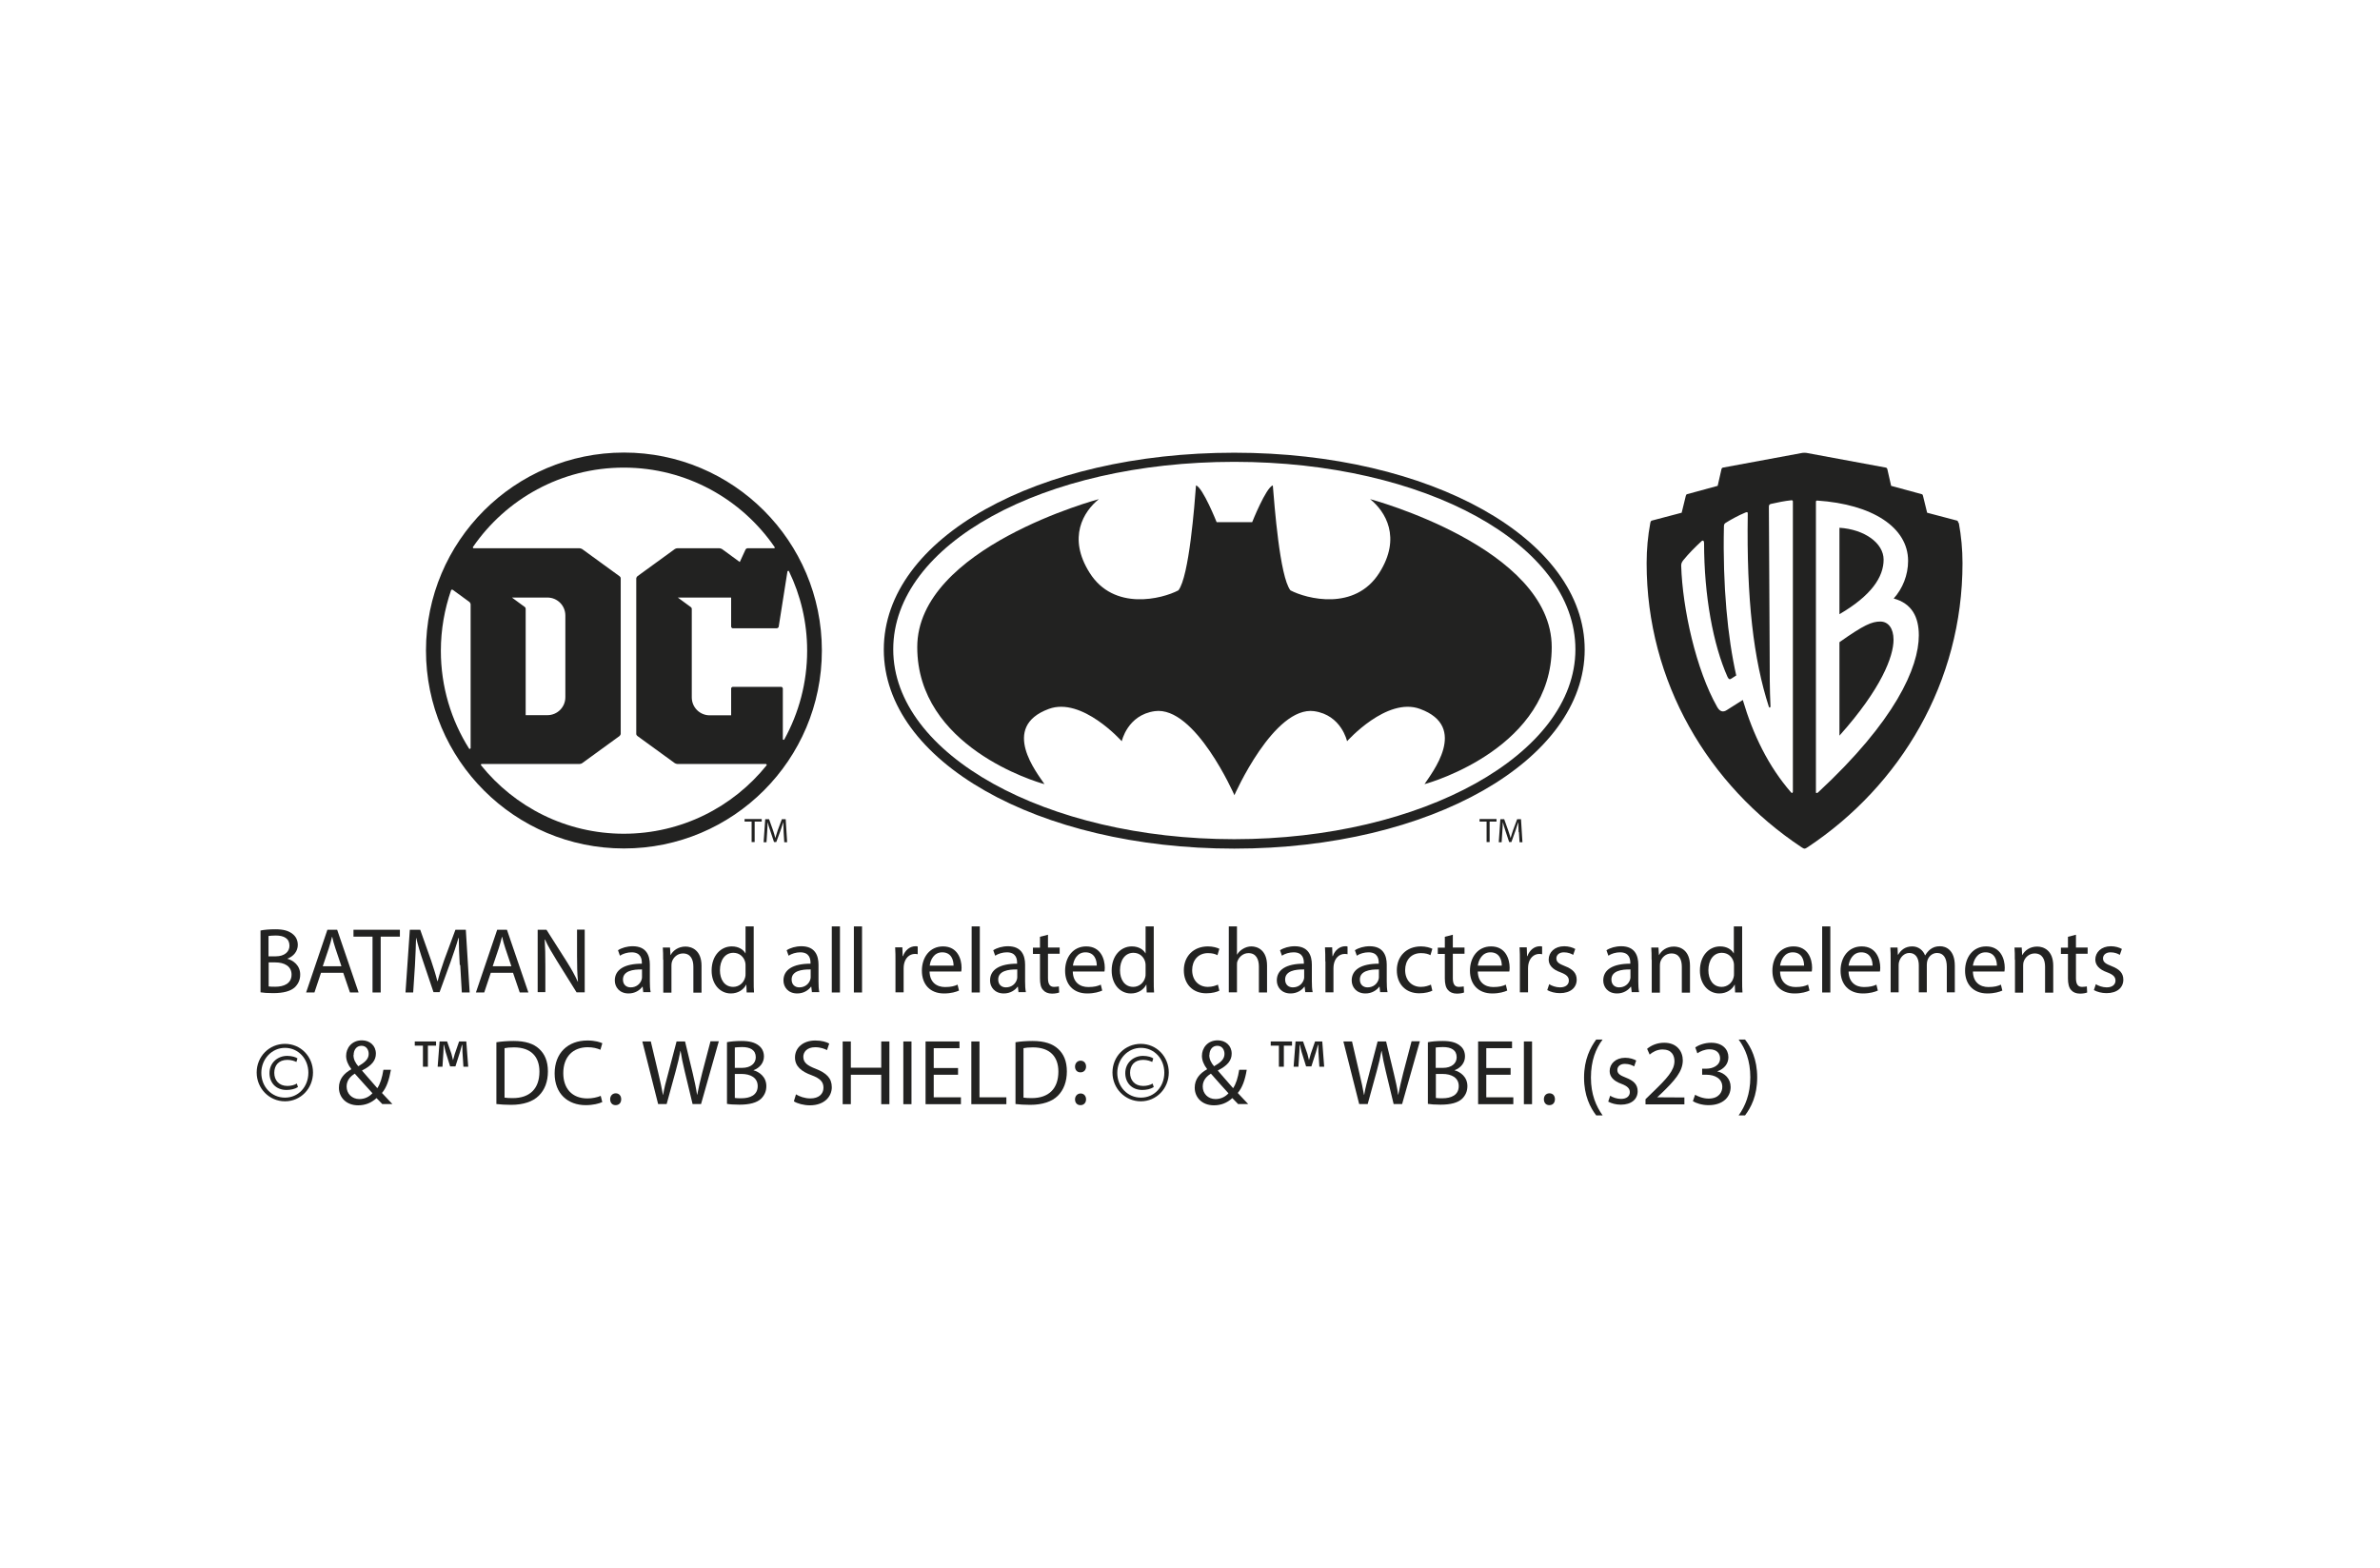 <?xml version="1.0" encoding="UTF-8"?>
<svg id="Capa_1" data-name="Capa 1" xmlns="http://www.w3.org/2000/svg" xmlns:xlink="http://www.w3.org/1999/xlink" viewBox="0 0 148.73 97.98">
  <defs>
    <style>
      .cls-1 {
        clip-path: url(#clippath);
      }

      .cls-2 {
        fill: none;
      }

      .cls-2, .cls-3 {
        stroke-width: 0px;
      }

      .cls-4 {
        clip-path: url(#clippath-1);
      }

      .cls-5 {
        clip-path: url(#clippath-4);
      }

      .cls-6 {
        clip-path: url(#clippath-3);
      }

      .cls-7 {
        clip-path: url(#clippath-2);
      }

      .cls-8 {
        clip-path: url(#clippath-7);
      }

      .cls-9 {
        clip-path: url(#clippath-8);
      }

      .cls-10 {
        clip-path: url(#clippath-6);
      }

      .cls-11 {
        clip-path: url(#clippath-5);
      }

      .cls-3 {
        fill: #222221;
      }
    </style>
    <clipPath id="clippath">
      <rect class="cls-2" x="16.04" y="28.28" width="116.65" height="41.42"/>
    </clipPath>
    <clipPath id="clippath-1">
      <rect class="cls-2" x="16.04" y="28.28" width="116.65" height="41.42"/>
    </clipPath>
    <clipPath id="clippath-2">
      <rect class="cls-2" x="16.04" y="28.28" width="116.65" height="41.42"/>
    </clipPath>
    <clipPath id="clippath-3">
      <rect class="cls-2" x="16.04" y="28.28" width="116.65" height="41.42"/>
    </clipPath>
    <clipPath id="clippath-4">
      <rect class="cls-2" x="16.04" y="28.28" width="116.65" height="41.42"/>
    </clipPath>
    <clipPath id="clippath-5">
      <rect class="cls-2" x="16.04" y="28.28" width="116.65" height="41.42"/>
    </clipPath>
    <clipPath id="clippath-6">
      <rect class="cls-2" x="16.04" y="28.28" width="116.65" height="41.42"/>
    </clipPath>
    <clipPath id="clippath-7">
      <rect class="cls-2" x="16.04" y="28.28" width="116.65" height="41.42"/>
    </clipPath>
    <clipPath id="clippath-8">
      <rect class="cls-2" x="16.04" y="28.28" width="116.65" height="41.42"/>
    </clipPath>
  </defs>
  <g class="cls-1">
    <path class="cls-3" d="M117.71,34.97c0-1.03-1.19-1.89-2.76-1.99v5.4c1.99-1.16,2.76-2.32,2.76-3.41M117.51,38.84c-.54,0-1.03.21-2.56,1.29v5.84c2.63-2.94,3.38-4.96,3.38-5.99,0-.72-.33-1.14-.83-1.14M113.58,49.53c-.05.05-.1.03-.1-.02v-18.15c0-.05.02-.08.08-.08,3.46.23,5.68,1.68,5.68,3.77,0,.88-.34,1.73-.9,2.35,1.14.31,1.57,1.16,1.57,2.3,0,2.01-1.47,5.35-6.32,9.84M112.03,49.5c0,.05-.05.08-.1.02-1.42-1.63-2.38-3.61-3.02-5.78l-.98.62c-.26.18-.46.1-.62-.18-1.32-2.32-2.17-6.15-2.25-8.83,0-.13.03-.21.13-.34.33-.41.75-.83,1.14-1.19.08-.08.16-.03.16.1,0,3.31.57,6.38,1.47,8.39.08.16.15.16.26.08l.28-.18c-.54-2.4-.85-5.6-.77-9.3,0-.13.03-.18.1-.23.28-.18.8-.47,1.24-.65.13-.05.15-.03.15.08-.08,5.37.36,9.09,1.32,12.06.03.08.1.05.1-.03-.05-1.08-.05-2.04-.05-3.2l-.05-9.27c0-.1.03-.16.13-.18.44-.1.83-.18,1.29-.23.05,0,.08.03.08.08v18.15ZM122.39,32.68c-.03-.1-.05-.14-.1-.15l-1.86-.49-.26-1.06c-.01-.05-.03-.09-.08-.1l-1.91-.52-.23-1.01c-.01-.08-.05-.12-.1-.13l-4.97-.92c-.08-.01-.16-.01-.24,0l-4.97.92c-.05.01-.09.05-.1.13l-.23,1.01-1.91.52c-.05.01-.06.05-.08.1l-.26,1.06-1.86.49c-.05.01-.08.05-.1.15-.15.8-.23,1.65-.23,2.51,0,7.44,3.87,13.89,9.66,17.74.08.05.15.1.21.1s.13-.05.21-.1c5.79-3.85,9.66-10.3,9.66-17.74,0-.85-.08-1.7-.23-2.51"/>
    <path class="cls-3" d="M48.97,51.99c-.01-.2-.02-.44-.02-.62h0c-.05.17-.11.35-.18.55l-.26.7h-.14l-.23-.69c-.07-.2-.13-.39-.17-.56h0c0,.18-.02.42-.03.64l-.04.62h-.18l.1-1.44h.24l.25.7c.06.18.11.34.14.48h0c.04-.14.09-.3.15-.48l.26-.7h.24l.09,1.44h-.18l-.04-.63Z"/>
  </g>
  <polygon class="cls-3" points="46.97 51.34 46.53 51.34 46.53 51.18 47.6 51.18 47.6 51.34 47.16 51.34 47.16 52.62 46.97 52.62 46.97 51.34"/>
  <g class="cls-4">
    <path class="cls-3" d="M38.99,28.28c-6.83,0-12.37,5.54-12.37,12.37s5.54,12.37,12.37,12.37,12.37-5.54,12.37-12.37-5.54-12.37-12.37-12.37M42.36,37.34h3.33v1.83s.04.09.09.09h2.78s.09-.04.1-.08l.55-3.48s.07-.06.09-.01c.73,1.5,1.14,3.19,1.14,4.97,0,2.01-.52,3.9-1.43,5.55-.02.04-.09.02-.09-.02v-3.18s-.04-.09-.09-.09h-3.05s-.09.04-.09.09v1.69h-1.34c-.62,0-1.12-.5-1.12-1.12v-5.52c0-.05-.02-.1-.07-.13l-.79-.58ZM28.27,36.84l1.07.78s.07.08.07.14v9s-.06.07-.09.03c-1.12-1.77-1.77-3.87-1.77-6.12,0-1.33.23-2.6.64-3.79.01-.03.05-.04.08-.02M38.99,52.1c-3.61,0-6.83-1.67-8.93-4.28-.02-.03,0-.08.04-.08h6.12c.06,0,.11-.02.16-.05l2.34-1.7s.07-.08.07-.13v-9.72c0-.05-.03-.1-.07-.13l-2.34-1.7s-.1-.05-.16-.05h-6.63s-.06-.04-.04-.07c2.06-3,5.52-4.97,9.43-4.97s7.37,1.97,9.43,4.97c.02.03,0,.07-.04.07h-1.65c-.05,0-.1.03-.13.08l-.36.78-1.11-.81s-.1-.05-.16-.05h-2.63c-.06,0-.11.02-.16.05l-2.34,1.7s-.07.08-.07.13v9.72c0,.05.03.1.07.13l2.34,1.7s.1.05.16.05h5.54s.06.04.04.08c-2.1,2.61-5.32,4.28-8.93,4.28M31.99,37.34h2.22c.62,0,1.12.5,1.12,1.12v5.11c0,.62-.5,1.12-1.12,1.12h-1.36v-6.64c0-.05-.02-.1-.07-.13l-.79-.58Z"/>
    <path class="cls-3" d="M77.13,28.86c-11.95,0-21.31,5.15-21.31,11.72s9.56,11.86,21.31,11.86,21.32-5.32,21.32-11.86-9.37-11.72-21.32-11.72M77.13,53.03c-12.28,0-21.9-5.47-21.9-12.44s9.62-12.3,21.9-12.3,21.9,5.4,21.9,12.3-9.62,12.44-21.9,12.44"/>
    <path class="cls-3" d="M82.12,44.44c1.71.24,2.06,1.88,2.06,1.88,0,0,2.48-2.79,4.56-2.02,3.07,1.12.71,4.03.28,4.7.53-.14,7.95-2.34,7.95-8.56s-11.35-9.25-11.35-9.25c.96.77,1.97,2.4.58,4.6-1.53,2.42-4.55,1.63-5.56,1.1-.67-.86-1-5.36-1.1-6.56-.43.14-1.29,2.3-1.29,2.3h-2.22s-.86-2.16-1.29-2.3c-.09,1.2-.43,5.7-1.1,6.56-1,.53-4.03,1.32-5.55-1.1-1.39-2.2-.38-3.83.58-4.6,0,0-11.35,3.02-11.35,9.25s7.42,8.42,7.95,8.56c-.44-.67-2.8-3.57.27-4.7,2.08-.77,4.56,2.02,4.56,2.02,0,0,.35-1.64,2.06-1.88,2.53-.35,4.98,5.25,4.98,5.25,0,0,2.46-5.59,4.99-5.25"/>
  </g>
  <polygon class="cls-3" points="92.9 51.34 92.46 51.34 92.46 51.18 93.52 51.18 93.52 51.34 93.09 51.34 93.09 52.62 92.9 52.62 92.9 51.34"/>
  <g class="cls-7">
    <path class="cls-3" d="M94.9,51.99c-.01-.2-.02-.44-.02-.62h0c-.05.17-.11.35-.18.55l-.25.7h-.14l-.23-.69c-.07-.2-.12-.39-.17-.56h0c0,.18-.01.42-.03.64l-.04.62h-.18l.1-1.44h.24l.25.7c.06.18.11.33.15.48h0c.04-.15.09-.3.15-.48l.26-.7h.24l.09,1.44h-.18l-.04-.63Z"/>
    <path class="cls-3" d="M16.78,61.64c.1.02.24.02.43.02.52,0,1.01-.19,1.01-.76,0-.53-.46-.76-1.01-.76h-.42v1.49ZM16.78,59.76h.46c.53,0,.85-.28.85-.66,0-.46-.35-.64-.86-.64-.23,0-.37.02-.45.03v1.26ZM16.27,58.15c.22-.05.57-.08.93-.08.51,0,.83.09,1.08.29.2.15.33.38.33.69,0,.38-.25.71-.66.86h0c.37.1.81.41.81.99,0,.34-.13.59-.33.79-.27.25-.72.37-1.36.37-.35,0-.62-.02-.79-.05v-3.86Z"/>
    <path class="cls-3" d="M21.34,60.39l-.38-1.13c-.09-.26-.15-.49-.2-.72h-.01c-.06.23-.12.47-.2.71l-.38,1.13h1.18ZM20.06,60.79l-.41,1.23h-.52l1.33-3.92h.61l1.34,3.92h-.54l-.42-1.23h-1.39Z"/>
  </g>
  <polygon class="cls-3" points="23.28 58.53 22.09 58.53 22.09 58.1 24.99 58.1 24.99 58.53 23.79 58.53 23.79 62.02 23.28 62.02 23.28 58.53"/>
  <g class="cls-6">
    <path class="cls-3" d="M28.73,60.3c-.03-.55-.06-1.2-.06-1.69h-.02c-.13.46-.3.95-.49,1.49l-.69,1.9h-.38l-.63-1.87c-.19-.55-.34-1.06-.45-1.52h-.01c-.01.49-.04,1.15-.07,1.73l-.11,1.68h-.48l.27-3.92h.65l.67,1.89c.16.48.3.91.4,1.32h.02c.1-.4.24-.83.41-1.32l.7-1.89h.65l.24,3.92h-.49l-.1-1.72Z"/>
    <path class="cls-3" d="M31.96,60.39l-.38-1.13c-.09-.26-.15-.49-.2-.72h-.01c-.06.23-.12.47-.2.71l-.38,1.13h1.18ZM30.67,60.79l-.41,1.23h-.52l1.33-3.92h.61l1.34,3.92h-.54l-.42-1.23h-1.39Z"/>
    <path class="cls-3" d="M33.6,62.02v-3.92h.55l1.26,1.98c.29.46.52.87.7,1.27h.01c-.05-.53-.06-1.01-.06-1.62v-1.64h.48v3.92h-.51l-1.24-1.99c-.27-.44-.54-.88-.73-1.31h-.02c.03.5.04.97.04,1.62v1.67h-.48Z"/>
    <path class="cls-3" d="M40.12,60.58c-.56-.01-1.19.09-1.19.63,0,.33.22.49.48.49.37,0,.6-.23.68-.47.02-.05.03-.11.03-.16v-.49ZM40.2,62.02l-.04-.36h-.02c-.16.22-.46.42-.86.42-.57,0-.86-.4-.86-.81,0-.68.61-1.05,1.69-1.05v-.06c0-.23-.06-.65-.64-.65-.26,0-.53.08-.73.21l-.12-.34c.23-.15.57-.25.92-.25.86,0,1.07.59,1.07,1.15v1.05c0,.24.01.48.05.67h-.47Z"/>
    <path class="cls-3" d="M41.44,59.97c0-.29,0-.53-.02-.76h.45l.03.47h.01c.14-.27.47-.53.93-.53.39,0,1,.23,1,1.2v1.68h-.51v-1.62c0-.45-.17-.83-.65-.83-.34,0-.6.24-.69.52-.02.06-.03.15-.03.24v1.69h-.51v-2.05Z"/>
    <path class="cls-3" d="M46.59,60.35c0-.06,0-.15-.02-.22-.08-.33-.35-.59-.74-.59-.53,0-.84.47-.84,1.09,0,.57.28,1.04.83,1.04.34,0,.66-.23.75-.61.02-.07.02-.14.02-.22v-.49ZM47.1,57.89v3.4c0,.25,0,.54.02.73h-.46l-.02-.49h-.01c-.16.31-.5.55-.96.55-.68,0-1.2-.58-1.2-1.43,0-.94.58-1.51,1.26-1.51.43,0,.72.2.85.43h.01v-1.68h.51Z"/>
    <path class="cls-3" d="M50.66,60.58c-.56-.01-1.19.09-1.19.63,0,.33.22.49.48.49.37,0,.6-.23.68-.47.02-.05.03-.11.03-.16v-.49ZM50.74,62.02l-.04-.36h-.02c-.16.22-.46.42-.86.42-.57,0-.86-.4-.86-.81,0-.68.6-1.05,1.69-1.05v-.06c0-.23-.06-.65-.64-.65-.26,0-.53.08-.73.21l-.12-.34c.23-.15.57-.25.92-.25.86,0,1.07.59,1.07,1.15v1.05c0,.24.01.48.05.67h-.47Z"/>
  </g>
  <rect class="cls-3" x="51.98" y="57.89" width=".51" height="4.13"/>
  <rect class="cls-3" x="53.36" y="57.89" width=".51" height="4.13"/>
  <g class="cls-5">
    <path class="cls-3" d="M55.96,60.08c0-.33,0-.62-.02-.88h.45l.02.55h.02c.13-.38.44-.62.78-.62.06,0,.1,0,.14.02v.48c-.05-.01-.1-.02-.17-.02-.36,0-.62.27-.69.66-.01.07-.02.15-.02.24v1.5h-.51v-1.94Z"/>
    <path class="cls-3" d="M59.59,60.34c0-.33-.13-.83-.71-.83-.52,0-.74.48-.78.83h1.49ZM58.09,60.7c.01.69.45.98.97.98.37,0,.59-.06.78-.15l.09.37c-.18.08-.49.18-.94.18-.87,0-1.38-.57-1.38-1.42s.5-1.52,1.32-1.52c.92,0,1.16.81,1.16,1.33,0,.1-.01.18-.02.24h-1.98Z"/>
  </g>
  <rect class="cls-3" x="60.72" y="57.89" width=".51" height="4.13"/>
  <g class="cls-11">
    <path class="cls-3" d="M63.57,60.58c-.56-.01-1.19.09-1.19.63,0,.33.22.49.48.49.37,0,.6-.23.68-.47.02-.05.03-.11.03-.16v-.49ZM63.65,62.02l-.04-.36h-.02c-.16.22-.46.42-.86.42-.57,0-.86-.4-.86-.81,0-.68.6-1.05,1.69-1.05v-.06c0-.23-.06-.65-.64-.65-.26,0-.53.08-.73.21l-.12-.34c.23-.15.57-.25.92-.25.86,0,1.07.59,1.07,1.15v1.05c0,.24.01.48.05.67h-.47Z"/>
    <path class="cls-3" d="M65.49,58.4v.81h.73v.39h-.73v1.52c0,.35.1.55.38.55.13,0,.23-.02.3-.03l.02.38c-.1.04-.26.07-.45.07-.24,0-.43-.08-.55-.22-.15-.15-.2-.4-.2-.73v-1.53h-.44v-.39h.44v-.68l.5-.13Z"/>
    <path class="cls-3" d="M68.54,60.34c0-.33-.13-.83-.71-.83-.52,0-.74.48-.78.83h1.49ZM67.04,60.7c.01.69.45.98.97.98.37,0,.59-.06.78-.15l.09.37c-.18.08-.49.18-.94.18-.87,0-1.38-.57-1.38-1.42s.5-1.52,1.32-1.52c.92,0,1.16.81,1.16,1.33,0,.1-.01.18-.02.24h-1.98Z"/>
    <path class="cls-3" d="M71.59,60.35c0-.06,0-.15-.02-.22-.08-.33-.35-.59-.74-.59-.53,0-.84.47-.84,1.09,0,.57.28,1.04.83,1.04.34,0,.66-.23.75-.61.02-.07.02-.14.02-.22v-.49ZM72.1,57.89v3.4c0,.25,0,.54.02.73h-.46l-.02-.49h-.01c-.16.31-.5.55-.96.55-.68,0-1.2-.58-1.2-1.43,0-.94.58-1.51,1.26-1.51.43,0,.72.2.85.43h.01v-1.68h.51Z"/>
    <path class="cls-3" d="M76.19,61.91c-.13.07-.43.16-.81.16-.85,0-1.4-.58-1.4-1.44s.59-1.49,1.51-1.49c.3,0,.57.08.71.15l-.12.4c-.12-.07-.31-.13-.59-.13-.64,0-.99.48-.99,1.06,0,.65.42,1.05.98,1.05.29,0,.48-.08.63-.14l.09.38Z"/>
    <path class="cls-3" d="M76.79,57.89h.51v1.76h.01c.08-.14.21-.27.37-.36.15-.09.33-.15.52-.15.38,0,.98.23.98,1.2v1.68h-.51v-1.62c0-.45-.17-.84-.65-.84-.33,0-.59.23-.69.51-.03.07-.03.14-.03.24v1.7h-.51v-4.13Z"/>
    <path class="cls-3" d="M81.5,60.58c-.56-.01-1.19.09-1.19.63,0,.33.22.49.48.49.37,0,.6-.23.68-.47.02-.05.03-.11.03-.16v-.49ZM81.57,62.02l-.04-.36h-.02c-.16.22-.46.42-.86.42-.57,0-.86-.4-.86-.81,0-.68.6-1.05,1.69-1.05v-.06c0-.23-.06-.65-.64-.65-.26,0-.54.08-.73.21l-.12-.34c.23-.15.57-.25.92-.25.86,0,1.07.59,1.07,1.15v1.05c0,.24.01.48.05.67h-.46Z"/>
    <path class="cls-3" d="M82.82,60.08c0-.33,0-.62-.02-.88h.45l.02.55h.02c.13-.38.44-.62.78-.62.06,0,.1,0,.14.02v.48c-.05-.01-.1-.02-.17-.02-.36,0-.62.27-.69.66-.01.07-.02.15-.02.24v1.5h-.5v-1.94Z"/>
    <path class="cls-3" d="M86.17,60.58c-.56-.01-1.19.09-1.19.63,0,.33.22.49.48.49.37,0,.6-.23.68-.47.02-.05.03-.11.03-.16v-.49ZM86.25,62.02l-.04-.36h-.02c-.16.22-.46.42-.86.42-.57,0-.86-.4-.86-.81,0-.68.6-1.05,1.69-1.05v-.06c0-.23-.06-.65-.64-.65-.26,0-.54.08-.73.21l-.12-.34c.23-.15.57-.25.92-.25.86,0,1.07.59,1.07,1.15v1.05c0,.24.01.48.05.67h-.46Z"/>
    <path class="cls-3" d="M89.5,61.91c-.13.07-.43.16-.81.16-.85,0-1.4-.58-1.4-1.44s.59-1.49,1.51-1.49c.3,0,.57.08.71.15l-.12.4c-.12-.07-.31-.13-.59-.13-.65,0-.99.48-.99,1.06,0,.65.42,1.05.98,1.05.29,0,.48-.08.63-.14l.09.38Z"/>
    <path class="cls-3" d="M90.79,58.4v.81h.73v.39h-.73v1.52c0,.35.1.55.38.55.13,0,.23-.02.3-.03l.02.38c-.1.04-.26.07-.45.07-.24,0-.43-.08-.55-.22-.14-.15-.2-.4-.2-.73v-1.53h-.44v-.39h.44v-.68l.5-.13Z"/>
    <path class="cls-3" d="M93.85,60.34c0-.33-.13-.83-.71-.83-.52,0-.74.48-.79.83h1.49ZM92.35,60.7c.01.69.45.98.97.98.37,0,.59-.06.78-.15l.09.37c-.18.08-.49.18-.94.18-.87,0-1.39-.57-1.39-1.42s.5-1.52,1.32-1.52c.92,0,1.16.81,1.16,1.33,0,.1-.01.18-.02.24h-1.98Z"/>
    <path class="cls-3" d="M94.98,60.08c0-.33,0-.62-.02-.88h.45l.02.55h.02c.13-.38.44-.62.78-.62.06,0,.1,0,.14.02v.48c-.05-.01-.1-.02-.17-.02-.36,0-.62.27-.69.66-.01.07-.02.15-.02.24v1.5h-.51v-1.94Z"/>
    <path class="cls-3" d="M96.81,61.5c.15.1.42.2.68.2.37,0,.55-.19.55-.42,0-.24-.15-.38-.52-.52-.51-.18-.74-.46-.74-.8,0-.45.37-.83.97-.83.28,0,.53.08.69.17l-.13.37c-.11-.07-.31-.16-.58-.16-.3,0-.47.17-.47.38,0,.23.17.34.53.48.49.19.74.43.74.85,0,.49-.38.84-1.05.84-.31,0-.59-.08-.79-.19l.13-.39Z"/>
    <path class="cls-3" d="M101.89,60.58c-.56-.01-1.19.09-1.19.63,0,.33.22.49.48.49.37,0,.6-.23.68-.47.02-.05.03-.11.03-.16v-.49ZM101.97,62.02l-.04-.36h-.02c-.16.22-.46.42-.86.42-.57,0-.86-.4-.86-.81,0-.68.6-1.05,1.69-1.05v-.06c0-.23-.06-.65-.64-.65-.26,0-.54.08-.73.21l-.12-.34c.23-.15.57-.25.92-.25.86,0,1.07.59,1.07,1.15v1.05c0,.24.01.48.05.67h-.46Z"/>
    <path class="cls-3" d="M103.21,59.97c0-.29,0-.53-.02-.76h.45l.03.47h.01c.14-.27.46-.53.93-.53.39,0,1,.23,1,1.2v1.68h-.51v-1.62c0-.45-.17-.83-.65-.83-.34,0-.6.24-.69.52-.02.06-.03.15-.03.24v1.69h-.51v-2.05Z"/>
    <path class="cls-3" d="M108.36,60.35c0-.06,0-.15-.02-.22-.08-.33-.35-.59-.74-.59-.53,0-.84.47-.84,1.09,0,.57.28,1.04.83,1.04.34,0,.66-.23.75-.61.02-.07.02-.14.02-.22v-.49ZM108.87,57.89v3.4c0,.25,0,.54.02.73h-.46l-.02-.49h-.01c-.16.31-.5.55-.96.55-.68,0-1.21-.58-1.21-1.43,0-.94.58-1.51,1.26-1.51.43,0,.72.2.85.43h.01v-1.68h.51Z"/>
    <path class="cls-3" d="M112.74,60.34c0-.33-.13-.83-.71-.83-.52,0-.74.48-.79.83h1.49ZM111.24,60.7c.01.69.45.98.97.98.37,0,.59-.06.78-.15l.09.37c-.18.08-.49.18-.94.18-.87,0-1.38-.57-1.38-1.42s.5-1.52,1.32-1.52c.92,0,1.16.81,1.16,1.33,0,.1-.01.18-.02.24h-1.98Z"/>
  </g>
  <rect class="cls-3" x="113.87" y="57.89" width=".51" height="4.13"/>
  <g class="cls-10">
    <path class="cls-3" d="M117.02,60.34c0-.33-.13-.83-.71-.83-.52,0-.74.48-.79.83h1.49ZM115.52,60.7c.01.69.45.98.96.98.37,0,.59-.06.78-.15l.09.37c-.18.08-.49.18-.94.18-.87,0-1.39-.57-1.39-1.42s.5-1.52,1.32-1.52c.92,0,1.16.81,1.16,1.33,0,.1-.01.18-.02.24h-1.98Z"/>
    <path class="cls-3" d="M118.15,59.97c0-.29,0-.53-.02-.76h.45l.02.45h.02c.16-.27.42-.52.88-.52.38,0,.67.23.8.56h.01c.09-.16.2-.28.31-.37.17-.13.35-.2.62-.2.37,0,.92.24.92,1.22v1.66h-.5v-1.59c0-.54-.2-.87-.61-.87-.29,0-.52.21-.6.46-.02.07-.04.16-.04.26v1.74h-.5v-1.69c0-.45-.2-.77-.59-.77-.32,0-.55.26-.63.51-.03.08-.04.16-.04.25v1.7h-.5v-2.05Z"/>
    <path class="cls-3" d="M124.79,60.34c0-.33-.13-.83-.71-.83-.52,0-.74.48-.79.83h1.49ZM123.29,60.7c.01.69.45.98.97.98.37,0,.59-.06.78-.15l.09.37c-.18.08-.49.18-.94.18-.87,0-1.39-.57-1.39-1.42s.5-1.52,1.32-1.52c.92,0,1.16.81,1.16,1.33,0,.1-.01.18-.02.24h-1.98Z"/>
    <path class="cls-3" d="M125.91,59.97c0-.29,0-.53-.02-.76h.45l.03.47h.01c.14-.27.46-.53.93-.53.39,0,1,.23,1,1.2v1.68h-.51v-1.62c0-.45-.17-.83-.65-.83-.34,0-.6.24-.69.52-.02.06-.03.15-.03.24v1.69h-.51v-2.05Z"/>
    <path class="cls-3" d="M129.73,58.4v.81h.73v.39h-.73v1.52c0,.35.1.55.38.55.13,0,.23-.02.3-.03l.02.38c-.1.04-.26.07-.45.07-.24,0-.43-.08-.55-.22-.14-.15-.2-.4-.2-.73v-1.53h-.44v-.39h.44v-.68l.5-.13Z"/>
    <path class="cls-3" d="M130.97,61.5c.15.1.42.2.68.2.37,0,.55-.19.55-.42,0-.24-.15-.38-.52-.52-.51-.18-.74-.46-.74-.8,0-.45.37-.83.97-.83.28,0,.53.08.69.17l-.13.37c-.11-.07-.31-.16-.58-.16-.3,0-.47.17-.47.38,0,.23.17.34.53.48.49.19.74.43.74.85,0,.49-.38.84-1.05.84-.31,0-.59-.08-.79-.19l.13-.39Z"/>
    <path class="cls-3" d="M18.52,66.36c-.08-.04-.29-.13-.56-.13-.55,0-.82.35-.82.81s.29.82.82.82c.23,0,.45-.06.59-.15l.07.22c-.2.13-.47.18-.72.18-.67,0-1.06-.47-1.06-1.05,0-.66.52-1.08,1.11-1.08.3,0,.56.09.64.16l-.07.23ZM16.33,67.04c0,.87.64,1.55,1.48,1.55s1.46-.68,1.46-1.56-.64-1.55-1.46-1.55-1.48.69-1.48,1.57M19.56,67.02c0,1-.77,1.8-1.75,1.8s-1.77-.8-1.77-1.8.78-1.79,1.77-1.79,1.75.8,1.75,1.79"/>
    <path class="cls-3" d="M22.09,65.93c0,.28.13.5.3.7.39-.23.65-.44.65-.77,0-.24-.13-.51-.45-.51s-.49.27-.49.57M23.28,68.32c-.23-.26-.67-.73-1.11-1.23-.21.13-.51.38-.51.8,0,.45.33.79.8.79.34,0,.62-.15.81-.36M23.9,69c-.11-.11-.22-.22-.37-.38-.34.31-.72.45-1.15.45-.76,0-1.2-.51-1.2-1.1,0-.54.32-.9.77-1.15v-.02c-.2-.26-.32-.54-.32-.82,0-.48.34-.97.99-.97.49,0,.87.33.87.83,0,.41-.24.74-.86,1.05v.02c.33.38.7.81.95,1.09.18-.27.3-.65.38-1.15h.47c-.11.62-.27,1.11-.56,1.45.21.22.41.44.65.69h-.61Z"/>
    <path class="cls-3" d="M28.96,66.66l-.06-.93c0-.12,0-.27-.01-.44h-.02c-.04.14-.09.33-.13.47l-.28.88h-.33l-.28-.9c-.03-.12-.08-.31-.11-.45h-.02c0,.15,0,.3-.01.44l-.06.93h-.3l.12-1.58h.47l.27.77c.03.12.06.24.1.4h0c.04-.14.08-.28.11-.39l.27-.78h.45l.12,1.58h-.31ZM27.25,65.08v.26h-.51v1.32h-.31v-1.32h-.51v-.26h1.33Z"/>
    <path class="cls-3" d="M31.53,68.59c.13.02.31.03.51.03,1.08,0,1.67-.6,1.67-1.66,0-.92-.52-1.51-1.59-1.51-.26,0-.46.02-.59.05v3.09ZM31.02,65.13c.31-.05.68-.08,1.08-.08.73,0,1.25.17,1.59.49.35.32.55.77.55,1.41s-.2,1.16-.57,1.52c-.37.37-.97.57-1.73.57-.36,0-.66-.02-.92-.05v-3.86Z"/>
    <path class="cls-3" d="M37.63,68.87c-.19.09-.56.19-1.03.19-1.1,0-1.94-.7-1.94-1.98s.83-2.06,2.05-2.06c.49,0,.8.11.93.17l-.12.41c-.19-.09-.47-.16-.79-.16-.92,0-1.53.59-1.53,1.62,0,.96.55,1.58,1.51,1.58.31,0,.62-.07.83-.16l.1.4Z"/>
    <path class="cls-3" d="M38.13,68.69c0-.22.15-.37.35-.37s.34.15.34.37-.13.37-.35.37-.34-.16-.34-.37"/>
    <path class="cls-3" d="M41.13,69l-.99-3.92h.53l.47,1.98c.12.49.22.98.29,1.36h.01c.06-.39.18-.86.32-1.36l.52-1.98h.53l.48,1.99c.11.46.21.93.27,1.34h.01c.08-.43.19-.87.31-1.36l.52-1.98h.52l-1.11,3.92h-.53l-.49-2.04c-.12-.5-.2-.88-.26-1.28h-.01c-.07.39-.16.77-.3,1.28l-.56,2.04h-.53Z"/>
    <path class="cls-3" d="M45.92,68.61c.1.02.24.02.42.02.52,0,1.01-.19,1.01-.76,0-.53-.46-.76-1.01-.76h-.42v1.5ZM45.92,66.73h.46c.53,0,.85-.28.85-.66,0-.46-.35-.64-.86-.64-.23,0-.37.02-.45.03v1.26ZM45.41,65.13c.22-.05.57-.08.92-.08.51,0,.83.09,1.08.28.2.15.33.38.33.69,0,.38-.25.71-.66.86h0c.37.1.81.41.81.99,0,.34-.13.59-.33.79-.27.25-.72.37-1.35.37-.35,0-.62-.02-.78-.05v-3.86Z"/>
    <path class="cls-3" d="M49.73,68.38c.23.14.56.26.91.26.52,0,.82-.27.82-.67,0-.37-.21-.58-.74-.78-.64-.23-1.04-.56-1.04-1.11,0-.61.51-1.06,1.27-1.06.4,0,.69.09.87.19l-.14.41c-.13-.07-.39-.18-.74-.18-.53,0-.74.32-.74.59,0,.37.24.55.78.76.66.26,1,.58,1,1.15s-.45,1.13-1.37,1.13c-.38,0-.79-.11-1-.25l.13-.43Z"/>
  </g>
  <polygon class="cls-3" points="55.07 65.08 55.07 66.72 53.17 66.72 53.17 65.08 52.66 65.08 52.66 69 53.17 69 53.17 67.16 55.07 67.16 55.07 69 55.58 69 55.58 65.08 55.07 65.08"/>
  <rect class="cls-3" x="56.45" y="65.08" width=".51" height="3.92"/>
  <polygon class="cls-3" points="57.84 65.08 57.84 69 60.05 69 60.05 68.57 58.35 68.57 58.35 67.16 59.87 67.16 59.87 66.74 58.35 66.74 58.35 65.5 59.96 65.5 59.96 65.08 57.84 65.08"/>
  <polygon class="cls-3" points="60.7 65.08 60.7 69 62.89 69 62.89 68.57 61.21 68.57 61.21 65.08 60.7 65.08"/>
  <g class="cls-8">
    <path class="cls-3" d="M63.96,68.59c.13.02.31.03.51.03,1.08,0,1.67-.6,1.67-1.66,0-.92-.52-1.51-1.59-1.51-.26,0-.46.02-.59.05v3.09ZM63.45,65.13c.31-.05.67-.08,1.08-.08.73,0,1.24.17,1.59.49.35.32.55.77.55,1.41s-.2,1.16-.56,1.52c-.37.37-.97.57-1.73.57-.36,0-.66-.02-.92-.05v-3.86Z"/>
    <path class="cls-3" d="M67.18,68.7c0-.21.15-.37.35-.37s.34.15.34.37c0,.2-.13.36-.35.36s-.34-.16-.34-.36M67.18,66.65c0-.21.15-.37.35-.37s.34.15.34.37c0,.2-.13.36-.35.36s-.34-.16-.34-.36"/>
    <path class="cls-3" d="M72,66.36c-.08-.04-.29-.13-.56-.13-.55,0-.82.35-.82.81s.29.82.82.82c.23,0,.45-.06.59-.15l.07.22c-.2.13-.47.18-.72.18-.67,0-1.06-.47-1.06-1.05,0-.66.52-1.08,1.11-1.08.3,0,.56.09.64.16l-.07.23ZM69.82,67.04c0,.87.64,1.55,1.48,1.55s1.46-.68,1.46-1.56-.64-1.55-1.46-1.55-1.48.69-1.48,1.57M73.04,67.02c0,1-.77,1.8-1.75,1.8s-1.77-.8-1.77-1.8.78-1.79,1.77-1.79,1.75.8,1.75,1.79"/>
    <path class="cls-3" d="M75.57,65.93c0,.28.13.5.3.7.4-.23.65-.44.65-.77,0-.24-.13-.51-.45-.51s-.49.27-.49.57M76.77,68.32c-.23-.26-.67-.73-1.1-1.23-.21.13-.51.38-.51.8,0,.45.33.79.8.79.34,0,.62-.15.81-.36M77.38,69c-.11-.11-.22-.22-.37-.38-.34.31-.72.45-1.15.45-.76,0-1.2-.51-1.2-1.1,0-.54.32-.9.77-1.15v-.02c-.2-.26-.32-.54-.32-.82,0-.48.34-.97.99-.97.49,0,.87.33.87.83,0,.41-.24.74-.86,1.05v.02c.33.38.7.81.95,1.09.18-.27.3-.65.38-1.15h.47c-.1.62-.27,1.11-.56,1.45.21.22.41.44.65.69h-.6Z"/>
    <path class="cls-3" d="M82.45,66.66l-.06-.93c0-.12,0-.27-.01-.44h-.02c-.04.14-.09.33-.13.47l-.28.88h-.33l-.28-.9c-.03-.12-.08-.31-.11-.45h-.02c0,.15,0,.3-.01.44l-.06.93h-.3l.12-1.58h.47l.27.77c.03.12.06.24.1.4h0c.04-.14.08-.28.11-.39l.27-.78h.45l.12,1.58h-.31ZM80.74,65.08v.26h-.51v1.32h-.31v-1.32h-.51v-.26h1.33Z"/>
    <path class="cls-3" d="M84.94,69l-.99-3.92h.54l.46,1.98c.12.49.22.98.29,1.36h.01c.06-.39.19-.86.32-1.36l.52-1.98h.53l.48,1.99c.11.46.22.93.27,1.34h.01c.08-.43.19-.87.31-1.36l.52-1.98h.52l-1.11,3.92h-.53l-.49-2.04c-.12-.5-.2-.88-.26-1.28h-.01c-.07.39-.16.77-.3,1.28l-.56,2.04h-.53Z"/>
    <path class="cls-3" d="M89.72,68.61c.1.02.24.02.43.02.52,0,1.01-.19,1.01-.76,0-.53-.46-.76-1.01-.76h-.42v1.5ZM89.72,66.73h.46c.53,0,.85-.28.85-.66,0-.46-.35-.64-.86-.64-.23,0-.37.02-.45.03v1.26ZM89.22,65.13c.22-.05.57-.08.93-.08.51,0,.83.09,1.07.28.21.15.33.38.33.69,0,.38-.25.71-.66.86h0c.37.1.81.41.81.99,0,.34-.13.59-.33.79-.27.25-.71.37-1.35.37-.35,0-.62-.02-.79-.05v-3.86Z"/>
  </g>
  <polygon class="cls-3" points="92.37 65.08 92.37 69 94.57 69 94.57 68.57 92.88 68.57 92.88 67.16 94.4 67.16 94.4 66.74 92.88 66.74 92.88 65.5 94.49 65.5 94.49 65.08 92.37 65.08"/>
  <rect class="cls-3" x="95.23" y="65.08" width=".51" height="3.92"/>
  <g class="cls-9">
    <path class="cls-3" d="M96.48,68.69c0-.22.14-.37.35-.37s.34.15.34.37-.13.37-.35.37-.34-.16-.34-.37"/>
    <path class="cls-3" d="M100.15,64.96c-.43.57-.73,1.33-.73,2.38s.32,1.78.73,2.36h-.4c-.37-.48-.76-1.23-.76-2.36,0-1.14.4-1.89.76-2.38h.4Z"/>
    <path class="cls-3" d="M100.62,68.47c.15.1.42.2.68.2.37,0,.55-.19.55-.42s-.15-.38-.52-.52c-.51-.18-.74-.46-.74-.8,0-.45.37-.83.97-.83.28,0,.53.08.69.17l-.13.37c-.11-.07-.31-.16-.58-.16-.3,0-.47.17-.47.38,0,.23.17.34.53.48.49.19.74.43.74.85,0,.49-.38.84-1.05.84-.31,0-.59-.08-.79-.19l.13-.39Z"/>
    <path class="cls-3" d="M102.83,69v-.31l.4-.39c.96-.92,1.4-1.41,1.41-1.98,0-.38-.18-.74-.75-.74-.34,0-.63.17-.8.32l-.16-.36c.26-.22.63-.38,1.07-.38.81,0,1.16.56,1.16,1.1,0,.7-.51,1.26-1.3,2.03l-.3.28h0s1.7.01,1.7.01v.43h-2.41Z"/>
    <path class="cls-3" d="M105.93,68.41c.15.09.48.24.84.24.66,0,.86-.42.86-.73,0-.53-.48-.76-.98-.76h-.28v-.38h.28c.37,0,.84-.19.84-.64,0-.3-.19-.57-.66-.57-.3,0-.59.13-.76.25l-.13-.37c.2-.14.58-.29.99-.29.74,0,1.08.44,1.08.9,0,.39-.23.72-.7.89h0c.47.1.84.45.84.98,0,.61-.47,1.13-1.38,1.13-.42,0-.8-.13-.98-.25l.14-.4Z"/>
    <path class="cls-3" d="M108.65,69.7c.41-.57.73-1.33.73-2.38s-.31-1.79-.73-2.36h.4c.37.48.76,1.22.76,2.37s-.39,1.88-.76,2.37h-.4Z"/>
  </g>
</svg>